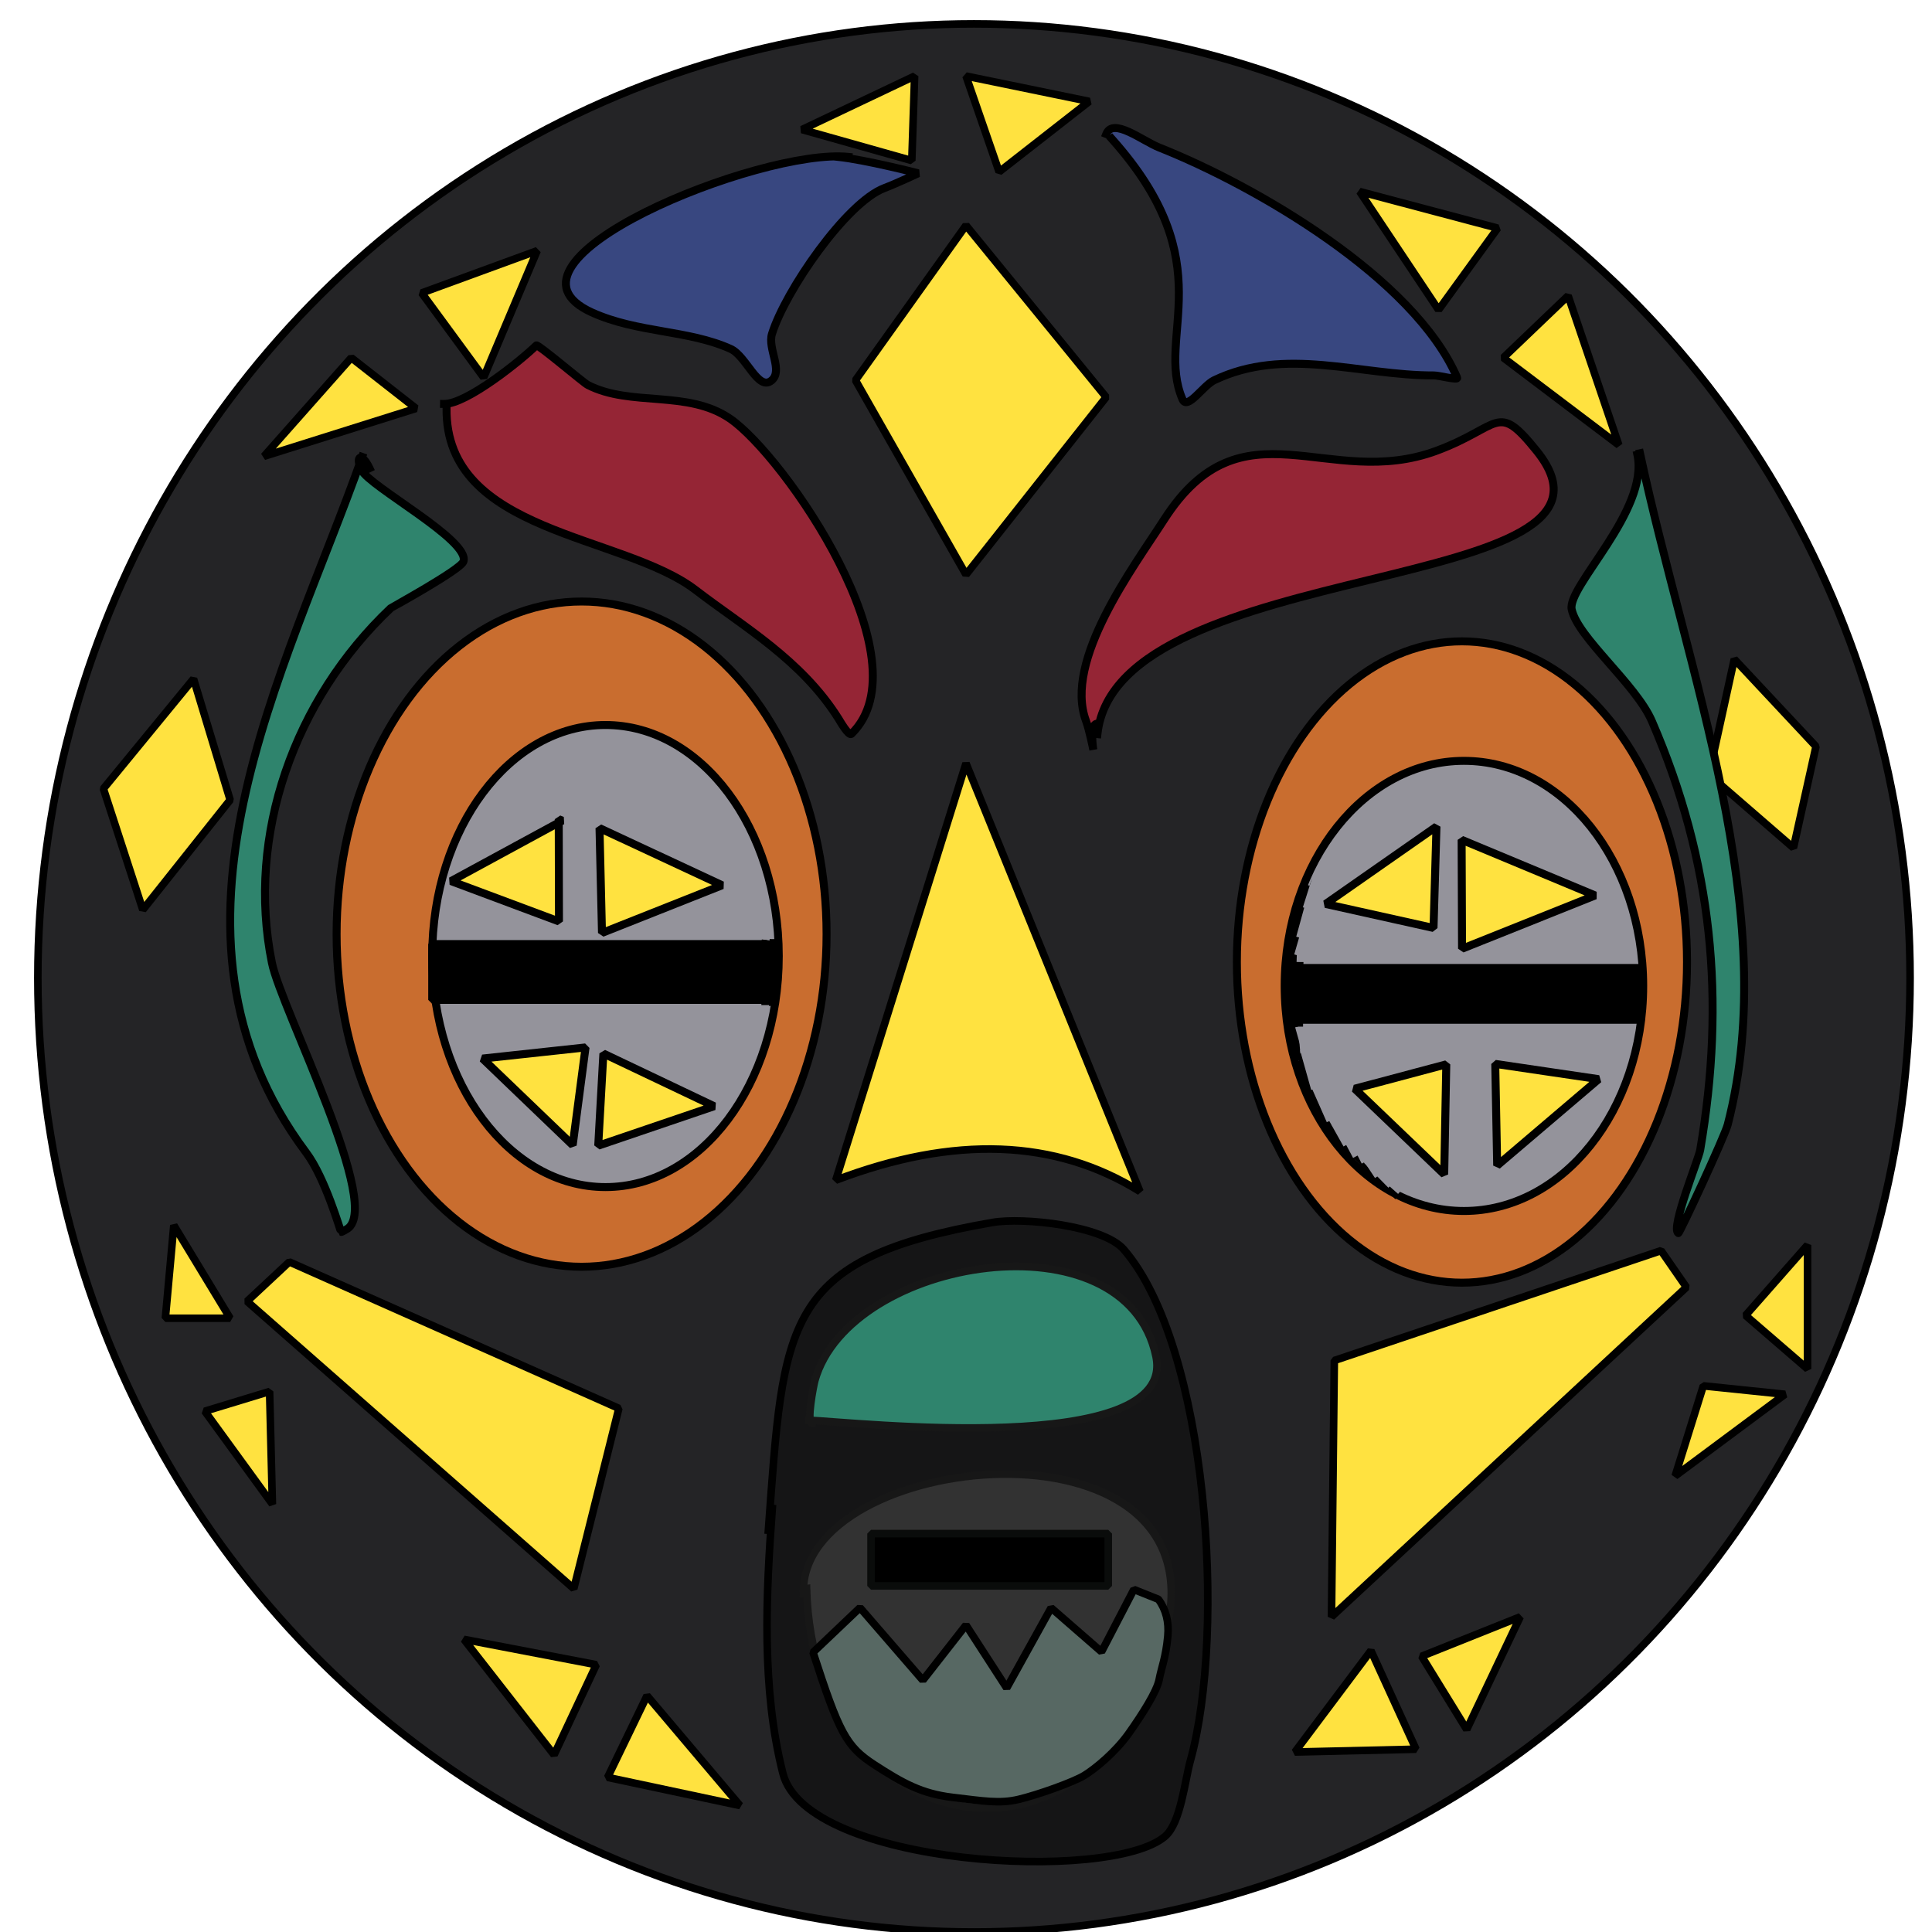<svg xmlns="http://www.w3.org/2000/svg" width="150pt" height="150pt" viewBox="0 0 484 485"><ellipse id="shape0" transform="translate(9, 6)" rx="235" ry="239.5" cx="235" cy="239.5" fill="#242426" fill-rule="evenodd" stroke="#000" stroke-width="1.9" stroke-linecap="square" stroke-linejoin="bevel"/><path id="shape1" transform="translate(333.754, 313.955)" fill="#ffe240" fill-rule="evenodd" stroke="#000" stroke-width="1.9" stroke-linecap="square" stroke-linejoin="bevel" d="M0.707 27.577L82.731 0L89.096 9.192L0 91.924Z"/><path id="shape2" transform="translate(324.562, 414.365)" fill="#ffe240" fill-rule="evenodd" stroke="#000" stroke-width="1.9" stroke-linecap="square" stroke-linejoin="bevel" d="M0 25.456L19.092 0L30.406 24.749Z"/><path id="shape3" transform="translate(356.382, 405.879)" fill="#ffe240" fill-rule="evenodd" stroke="#000" stroke-width="1.9" stroke-linecap="square" stroke-linejoin="bevel" d="M0 9.899L11.314 28.284L24.749 0Z"/><path id="shape4" transform="translate(420.021, 347.897)" fill="#ffe240" fill-rule="evenodd" stroke="#000" stroke-width="1.9" stroke-linecap="square" stroke-linejoin="bevel" d="M7.071 0L0 22.627L27.577 2.121Z"/><path id="shape5" transform="translate(437.699, 312.541)" fill="#ffe240" fill-rule="evenodd" stroke="#000" stroke-width="1.9" stroke-linecap="square" stroke-linejoin="bevel" d="M0 17.678L15.556 31.113L15.556 0Z"/><path id="shape6" transform="translate(428.507, 165.463)" fill="#ffe240" fill-rule="evenodd" stroke="#000" stroke-width="1.9" stroke-linecap="square" stroke-linejoin="bevel" d="M6.364 0L0 28.991L21.213 47.376L26.87 21.92Z"/><path id="shape7" transform="translate(376.888, 74.246)" fill="#ffe240" fill-rule="evenodd" stroke="#000" stroke-width="1.9" stroke-linecap="square" stroke-linejoin="bevel" d="M16.264 0L0 15.556L28.991 37.477Z"/><path id="shape8" transform="translate(340.825, 48.083)" fill="#ffe240" fill-rule="evenodd" stroke="#000" stroke-width="1.9" stroke-linecap="square" stroke-linejoin="bevel" d="M34.648 9.192L19.799 29.698L0 0Z"/><path id="shape9" transform="translate(105.359, 62.933)" fill="#ffe240" fill-rule="evenodd" stroke="#000" stroke-width="1.9" stroke-linecap="square" stroke-linejoin="bevel" d="M0 10.607L15.556 31.82L28.991 0Z"/><path id="shape10" transform="translate(65.761, 89.803)" fill="#ffe240" fill-rule="evenodd" stroke="#000" stroke-width="1.9" stroke-linecap="square" stroke-linejoin="bevel" d="M21.92 0L0 24.749L38.184 12.728Z"/><path id="shape11" transform="translate(25.456, 170.413)" fill="#ffe240" fill-rule="evenodd" stroke="#000" stroke-width="1.9" stroke-linecap="square" stroke-linejoin="bevel" d="M22.627 0L0 27.577L9.899 57.983L31.82 30.406Z"/><path id="shape12" transform="translate(209.304, 191.626)" fill="#ffe240" fill-rule="evenodd" stroke="#000" stroke-width="1.9" stroke-linecap="square" stroke-linejoin="bevel" d="M0 104.652L32.696 0L76.368 107.48C55.154 94.281 29.698 93.338 0 104.652Z"/><path id="shape13" transform="translate(214.253, 56.569)" fill="#ffe240" fill-rule="evenodd" stroke="#000" stroke-width="1.9" stroke-linecap="square" stroke-linejoin="bevel" d="M27.747 0L0 38.891L27.747 87.681L62.932 43.133Z"/><path id="shape14" transform="translate(242, 19.092)" fill="#ffe240" fill-rule="evenodd" stroke="#000" stroke-width="1.9" stroke-linecap="square" stroke-linejoin="bevel" d="M0 0L8.316 24.042L30.943 6.364Z"/><path id="shape15" transform="translate(200.818, 19.092)" fill="#ffe240" fill-rule="evenodd" stroke="#000" stroke-width="1.9" stroke-linecap="square" stroke-linejoin="bevel" d="M28.284 0L27.577 21.213L0 13.435Z"/><path id="shape16" transform="translate(41.012, 307.591)" fill="#ffe240" fill-rule="evenodd" stroke="#000" stroke-width="1.9" stroke-linecap="square" stroke-linejoin="bevel" d="M0 23.334L2.121 0L16.264 23.334Z"/><path id="shape17" transform="translate(50.912, 349.311)" fill="#ffe240" fill-rule="evenodd" stroke="#000" stroke-width="1.9" stroke-linecap="square" stroke-linejoin="bevel" d="M0 4.95L16.264 0L16.971 28.284Z"/><path id="shape18" transform="translate(115.966, 411.536)" fill="#ffe240" fill-rule="evenodd" stroke="#000" stroke-width="1.9" stroke-linecap="square" stroke-linejoin="bevel" d="M0 0L33.234 6.364L22.627 28.991Z"/><path id="shape19" transform="translate(152.028, 425.678)" fill="#ffe240" fill-rule="evenodd" stroke="#000" stroke-width="1.9" stroke-linecap="square" stroke-linejoin="bevel" d="M0 20.506L9.899 0L33.234 27.577Z"/><path id="shape20" transform="translate(61.518, 316.784)" fill="#ffe240" fill-rule="evenodd" stroke="#000" stroke-width="1.9" stroke-linecap="square" stroke-linejoin="bevel" d="M0 9.899L10.607 0L93.338 36.77L82.024 82.024Z"/><ellipse id="shape0" transform="translate(84, 151)" rx="61.5" ry="83.5" cx="61.5" cy="83.5" fill="#c96d2f" fill-rule="evenodd" stroke="#000" stroke-width="2" stroke-linecap="square" stroke-linejoin="bevel"/><ellipse id="shape1" transform="translate(108, 182)" rx="43.5" ry="58" cx="43.5" cy="58" fill="#94939b" fill-rule="evenodd" stroke="#000" stroke-width="2" stroke-linecap="square" stroke-linejoin="bevel"/><rect id="shape2" transform="translate(108, 237)" fill="#000" fill-rule="evenodd" stroke="#000" stroke-width="2" stroke-linecap="square" stroke-linejoin="bevel" width="84" height="14"/><ellipse id="shape3" transform="translate(310, 161)" rx="56.5" ry="80.5" cx="56.5" cy="80.5" fill="#c96d2f" fill-rule="evenodd" stroke="#000" stroke-width="2" stroke-linecap="square" stroke-linejoin="bevel"/><ellipse id="shape4" transform="translate(322, 191)" rx="45" ry="56.5" cx="45" cy="56.5" fill="#94939b" fill-rule="evenodd" stroke="#000" stroke-width="2" stroke-linecap="square" stroke-linejoin="bevel"/><rect id="shape5" transform="translate(326, 243)" fill="#000" fill-rule="evenodd" stroke="#000" stroke-width="2" stroke-linecap="square" stroke-linejoin="bevel" width="85" height="13"/><path id="shape6" transform="translate(326.164, 223.31)" fill="none" stroke="#000" stroke-width="2" stroke-linecap="square" stroke-linejoin="miter" stroke-miterlimit="2" d="M1.722 0L0 4.071"/><path id="shape7" transform="translate(324.779, 228.97)" fill="none" stroke="#000" stroke-width="2" stroke-linecap="square" stroke-linejoin="miter" stroke-miterlimit="2" d="M1.026 0L0 6.33"/><path id="shape8" transform="translate(323.773, 237.322)" fill="none" stroke="#000" stroke-width="2" stroke-linecap="square" stroke-linejoin="miter" stroke-miterlimit="2" d="M0.351 0L0 10.433"/><path id="shape9" transform="translate(324.503, 235.314)" fill="none" stroke="#000" stroke-width="2" stroke-linecap="square" stroke-linejoin="miter" stroke-miterlimit="2" d="M0.047 0L0 2.168"/><path id="shape10" transform="translate(323.645, 248.687)" fill="none" stroke="#000" stroke-width="2" stroke-linecap="square" stroke-linejoin="miter" stroke-miterlimit="2" d="M0 0L1.338 16.539"/><path id="shape11" transform="translate(326.322, 265.357)" fill="none" stroke="#000" stroke-width="2" stroke-linecap="square" stroke-linejoin="miter" stroke-miterlimit="2" d="M0 0L6.384 16.494"/><path id="shape12" transform="translate(333.366, 283.424)" fill="none" stroke="#000" stroke-width="2" stroke-linecap="square" stroke-linejoin="miter" stroke-miterlimit="2" d="M0 0L16.403 16.205"/><path id="shape13" transform="translate(325.509, 267.476)" fill="none" stroke="#000" stroke-width="2" stroke-linecap="square" stroke-linejoin="miter" stroke-miterlimit="2" d="M4.415 9.139L0 0"/><path id="shape14" transform="translate(326.488, 221.934)" fill="none" stroke="#000" stroke-width="2" stroke-linecap="square" stroke-linejoin="miter" stroke-miterlimit="2" d="M2.946 0L0 9.061"/><path id="shape15" transform="translate(327.821, 220.625)" fill="none" stroke="#94939b" stroke-width="2" stroke-linecap="square" stroke-linejoin="miter" stroke-miterlimit="2" d="M3.078 0L0 8.547"/><path id="shape16" transform="translate(326.985, 221.127)" fill="none" stroke="#94939b" stroke-width="2" stroke-linecap="square" stroke-linejoin="miter" stroke-miterlimit="2" d="M3.167 0L0 11.578"/><path id="shape17" transform="translate(325.635, 232.127)" fill="none" stroke="#94939b" stroke-width="2" stroke-linecap="square" stroke-linejoin="miter" stroke-miterlimit="2" d="M1.958 0L0 6.785"/><path id="shape18" transform="translate(327.819, 220.896)" fill="none" stroke="#94939b" stroke-width="2" stroke-linecap="square" stroke-linejoin="miter" stroke-miterlimit="2" d="M1.963 0L0 6.216"/><path id="shape19" transform="translate(326.127, 227.891)" fill="none" stroke="#94939b" stroke-width="2" stroke-linecap="square" stroke-linejoin="miter" stroke-miterlimit="2" d="M1.803 0L0 6.553"/><path id="shape20" transform="translate(337.294, 285.041)" fill="none" stroke="#94939b" stroke-width="2" stroke-linecap="square" stroke-linejoin="miter" stroke-miterlimit="2" d="M0 0L2.291 4.283"/><path id="shape21" transform="translate(341.852, 289.659)" fill="none" stroke="#94939b" stroke-width="2" stroke-linecap="square" stroke-linejoin="miter" stroke-miterlimit="2" d="M0 0L3.103 4.681"/><path id="shape22" transform="translate(339.95, 287.217)" fill="none" stroke="#94939b" stroke-width="2" stroke-linecap="square" stroke-linejoin="miter" stroke-miterlimit="2" d="M0 0L1.823 3.54"/><path id="shape23" transform="translate(343.297, 291.905)" fill="none" stroke="#94939b" stroke-width="2" stroke-linecap="square" stroke-linejoin="miter" stroke-miterlimit="2" d="M0 0L4.753 4.85"/><path id="shape24" transform="translate(347.89, 296.096)" fill="none" stroke="#94939b" stroke-width="2" stroke-linecap="square" stroke-linejoin="miter" stroke-miterlimit="2" d="M0 0L2.495 2.206"/><path id="shape25" transform="translate(327.105, 264.401)" fill="none" stroke="#94939b" stroke-width="2" stroke-linecap="square" stroke-linejoin="miter" stroke-miterlimit="2" d="M0 0L2.243 7.975"/><path id="shape26" transform="translate(329.866, 273.106)" fill="none" stroke="#94939b" stroke-width="2" stroke-linecap="square" stroke-linejoin="miter" stroke-miterlimit="2" d="M0 0L3.216 7.283"/><path id="shape27" transform="translate(333.633, 280.15)" fill="none" stroke="#94939b" stroke-width="2" stroke-linecap="square" stroke-linejoin="miter" stroke-miterlimit="2" d="M0 0L3.524 6.295"/><path id="shape28" transform="translate(325.867, 258.596)" fill="none" stroke="#94939b" stroke-width="2" stroke-linecap="square" stroke-linejoin="miter" stroke-miterlimit="2" d="M1.632 5.841L0 0"/><path id="shape29" transform="translate(325.617, 242.5)" fill="none" stroke="#000" stroke-width="2" stroke-linecap="square" stroke-linejoin="miter" stroke-miterlimit="2" d="M0.091 0L0 14.219"/><path id="shape30" transform="translate(324.22, 243.971)" fill="none" stroke="#000" stroke-width="2" stroke-linecap="square" stroke-linejoin="miter" stroke-miterlimit="2" d="M0.341 0L0 9.997"/><path id="shape31" transform="translate(193.549, 236.749)" fill="none" stroke="#000" stroke-width="2" stroke-linecap="square" stroke-linejoin="miter" stroke-miterlimit="2" d="M0.143 0L0 14.786"/><path id="shape32" transform="translate(191.63, 251.318)" fill="none" stroke="#000" stroke-width="2" stroke-linecap="square" stroke-linejoin="miter" stroke-miterlimit="2" d="M0 0L2.002 0.005"/><path id="shape33" transform="translate(191.608, 236.956)" fill="none" stroke="#000" stroke-width="2" stroke-linecap="square" stroke-linejoin="miter" stroke-miterlimit="2" d="M0 0L1.772 0.236"/><path id="shape34" transform="translate(112.718, 205.644)" fill="#ffe240" fill-rule="evenodd" stroke="#000" stroke-width="2" stroke-linecap="square" stroke-linejoin="bevel" d="M27.046 0L27.938 0.367L0 15.544L27.104 25.669Z"/><path id="shape35" transform="translate(149.998, 207.88)" fill="#ffe240" fill-rule="evenodd" stroke="#000" stroke-width="2" stroke-linecap="square" stroke-linejoin="bevel" d="M0 0L0.623 26.32L30.783 14.351Z"/><path id="shape36" transform="translate(120.635, 262.94)" fill="#ffe240" fill-rule="evenodd" stroke="#000" stroke-width="2" stroke-linecap="square" stroke-linejoin="bevel" d="M0 2.794L25.859 0L22.634 24.526Z"/><path id="shape37" transform="translate(149.676, 264.472)" fill="#ffe240" fill-rule="evenodd" stroke="#000" stroke-width="2" stroke-linecap="square" stroke-linejoin="bevel" d="M1.295 0L0 23.131L29.1 13.229Z"/><path id="shape38" transform="translate(332.274, 207.487)" fill="#ffe240" fill-rule="evenodd" stroke="#000" stroke-width="2" stroke-linecap="square" stroke-linejoin="bevel" d="M0 19.438L27.832 0L27.093 25.467Z"/><path id="shape39" transform="translate(366.42, 210.818)" fill="#ffe240" fill-rule="evenodd" stroke="#000" stroke-width="2" stroke-linecap="square" stroke-linejoin="bevel" d="M0 0L0.105 27.345L33.524 13.973Z"/><path id="shape40" transform="translate(339.584, 267.184)" fill="#ffe240" fill-rule="evenodd" stroke="#000" stroke-width="2" stroke-linecap="square" stroke-linejoin="bevel" d="M0 6.121L22.984 0L22.463 27.626Z"/><path id="shape41" transform="translate(374.86, 267.075)" fill="#ffe240" fill-rule="evenodd" stroke="#000" stroke-width="2" stroke-linecap="square" stroke-linejoin="bevel" d="M0 0L0.487 25.517L25.954 3.831Z"/><path id="shape01" transform="translate(110.962, 86.698)" fill="#952535" fill-rule="evenodd" stroke="#000" stroke-width="2" stroke-linecap="square" stroke-linejoin="bevel" d="M0 14.704C5.688 14.772 19.331 3.766 23.177 0.01C23.56 -0.363 34.97 9.36 36.077 9.93C46.888 15.499 61.103 11.084 71.778 18.388C85.399 27.707 121.092 79.165 102.289 97.521C101.605 98.189 99.373 94.262 99.079 93.793C89.779 78.937 75.062 70.563 63.231 61.465C44.796 47.289 0.258 47.341 0.638 15.796"/><path id="shape11" transform="translate(271.019, 106)" fill="#952535" fill-rule="evenodd" stroke="#000" stroke-width="2" stroke-linecap="square" stroke-linejoin="bevel" d="M3.975 78.291C8.859 33.019 143.934 44.07 114.251 7.209C104.134 -5.355 105.409 1.09 89.164 7.134C61.799 17.316 40.344 -6.113 20.713 24.441C13.027 36.403 -4.546 59.776 1.098 74.945C1.971 77.292 2.943 82.228 2.943 82.228C2.943 82.228 1.851 75.431 4.056 75.669"/><path id="shape21" transform="translate(141.558, 39.255)" fill="#384780" fill-rule="evenodd" stroke="#000" stroke-width="2" stroke-linecap="square" stroke-linejoin="bevel" d="M70.929 0.13C48.909 -2.159 -21.634 26.416 6.551 39.184C17.971 44.356 30.761 43.533 41.359 48.334C45.295 50.117 48.244 59.003 51.599 56.28C54.633 53.817 50.579 48.288 51.738 44.555C55.084 33.775 70.413 11.548 79.967 7.951C82.854 6.864 88.449 4.245 88.449 4.245C88.449 4.245 75.162 0.84 68.365 0.133"/><path id="shape31" transform="translate(277.217, 32.14)" fill="#384780" fill-rule="evenodd" stroke="#000" stroke-width="2" stroke-linecap="square" stroke-linejoin="bevel" d="M1.395 2.727C29.536 34.216 12.21 52.067 19.129 68.095C20.353 70.931 24.287 64.655 27.073 63.318C44.964 54.73 63.581 62.154 82.254 62.105C83.618 62.101 88.405 63.425 88.078 62.669C77.253 37.594 37.469 14.492 13.301 4.899C9.048 3.211 1.688 -2.752 0 1.501"/><path id="shape41" transform="translate(57.281, 114.698)" fill="#2f846d" fill-rule="evenodd" stroke="#000" stroke-width="2" stroke-linecap="square" stroke-linejoin="bevel" d="M33.127 0C14.014 54.003 -22.505 119.105 19.108 174.689C23.908 181.102 27.724 194.513 27.844 194.556C28.024 194.619 28.864 194.069 29.055 193.978C39.018 189.224 12.853 138.694 10.483 127.018C3.993 95.046 16.087 60.86 40.33 37.943C40.414 37.864 57.829 28.313 58.55 26.275C60.414 21.007 34.936 7.425 32.966 3.298C31.266 -0.264 33.031 -1.24 34.975 2.835"/><path id="shape51" transform="translate(394, 113.782)" fill="#2f846d" fill-rule="evenodd" stroke="#000" stroke-width="2" stroke-linecap="square" stroke-linejoin="bevel" d="M16.547 0.382C19.537 14.323 -1.174 33.487 0.052 39.203C1.573 46.296 16.161 57.967 20.181 67.25C35.488 102.598 38.73 137.326 32.313 174.879C31.901 177.291 24.825 194.48 26.817 195.768C27.113 195.96 38.481 171.414 39.225 168.53C52.928 115.395 29.093 55.478 17.195 0"/><path id="shape21" transform="translate(192.05, 306.492)" fill="#151516" fill-rule="evenodd" stroke="#000" stroke-width="1.9" stroke-linecap="square" stroke-linejoin="bevel" d="M0.341 77.65C4.202 25.257 3.773 9.532 56.629 0.381C64.308 -0.949 84.398 1.177 89.568 7.169C110.72 31.686 115.266 103.135 106.284 135.469C104.861 140.592 103.869 151.094 99.94 154.483C86.251 166.293 9.879 161.946 3.985 138.69C-1.411 117.398 -0.273 93.883 1.325 72.198"/><path id="shape22" transform="translate(202.5, 317.93)" fill="#2f846d" fill-rule="evenodd" stroke="#171717" stroke-width="1.9" stroke-linecap="square" stroke-linejoin="bevel" d="M0.846 39.346C-0.596 39.294 1.212 29.881 1.565 28.621C10.244 -2.344 79.703 -13.637 87.2 22.609C92.504 48.248 10.694 38.989 0 38.599"/><path id="shape23" transform="matrix(0.981 -0.235 0.102 0.995 199.189 380.404)" fill="#323232" fill-rule="evenodd" stroke="#171717" stroke-width="1.9" stroke-linecap="square" stroke-linejoin="bevel" d="M0 19.708C2.735 -15.751 107.674 -1.837 90.05 49.212C68.109 112.769 -4.053 82.968 0.903 18.719"/><path id="shape24" transform="translate(203.603, 399.019)" fill="#576863" fill-rule="evenodd" stroke="#000" stroke-width="1.9" stroke-linecap="square" stroke-linejoin="bevel" d="M0 15.784C6.576 36.023 8.302 39.394 15.437 44.02C22.573 48.646 27.276 51.259 35.042 52.186C42.808 53.112 46.814 53.816 51.569 52.697C56.325 51.577 65.342 48.374 68.115 46.67C70.888 44.966 75.92 40.827 79.26 36.121C82.599 31.414 86.335 25.564 86.901 22.561C87.467 19.559 88.569 17.055 89.059 11.713C89.386 8.152 88.603 5.07 86.709 2.467L80.538 0L72.416 15.633L59.761 4.609L48.611 24.732L38.397 8.934L27.563 22.786L11.787 4.572C11.787 4.572 7.858 8.309 0 15.784Z"/><rect id="shape25" transform="translate(218.163, 384.989)" fill="#000" fill-rule="evenodd" stroke="#0a0c0b" stroke-width="1.9" stroke-linecap="square" stroke-linejoin="bevel" width="59.544" height="13.131"/></svg>